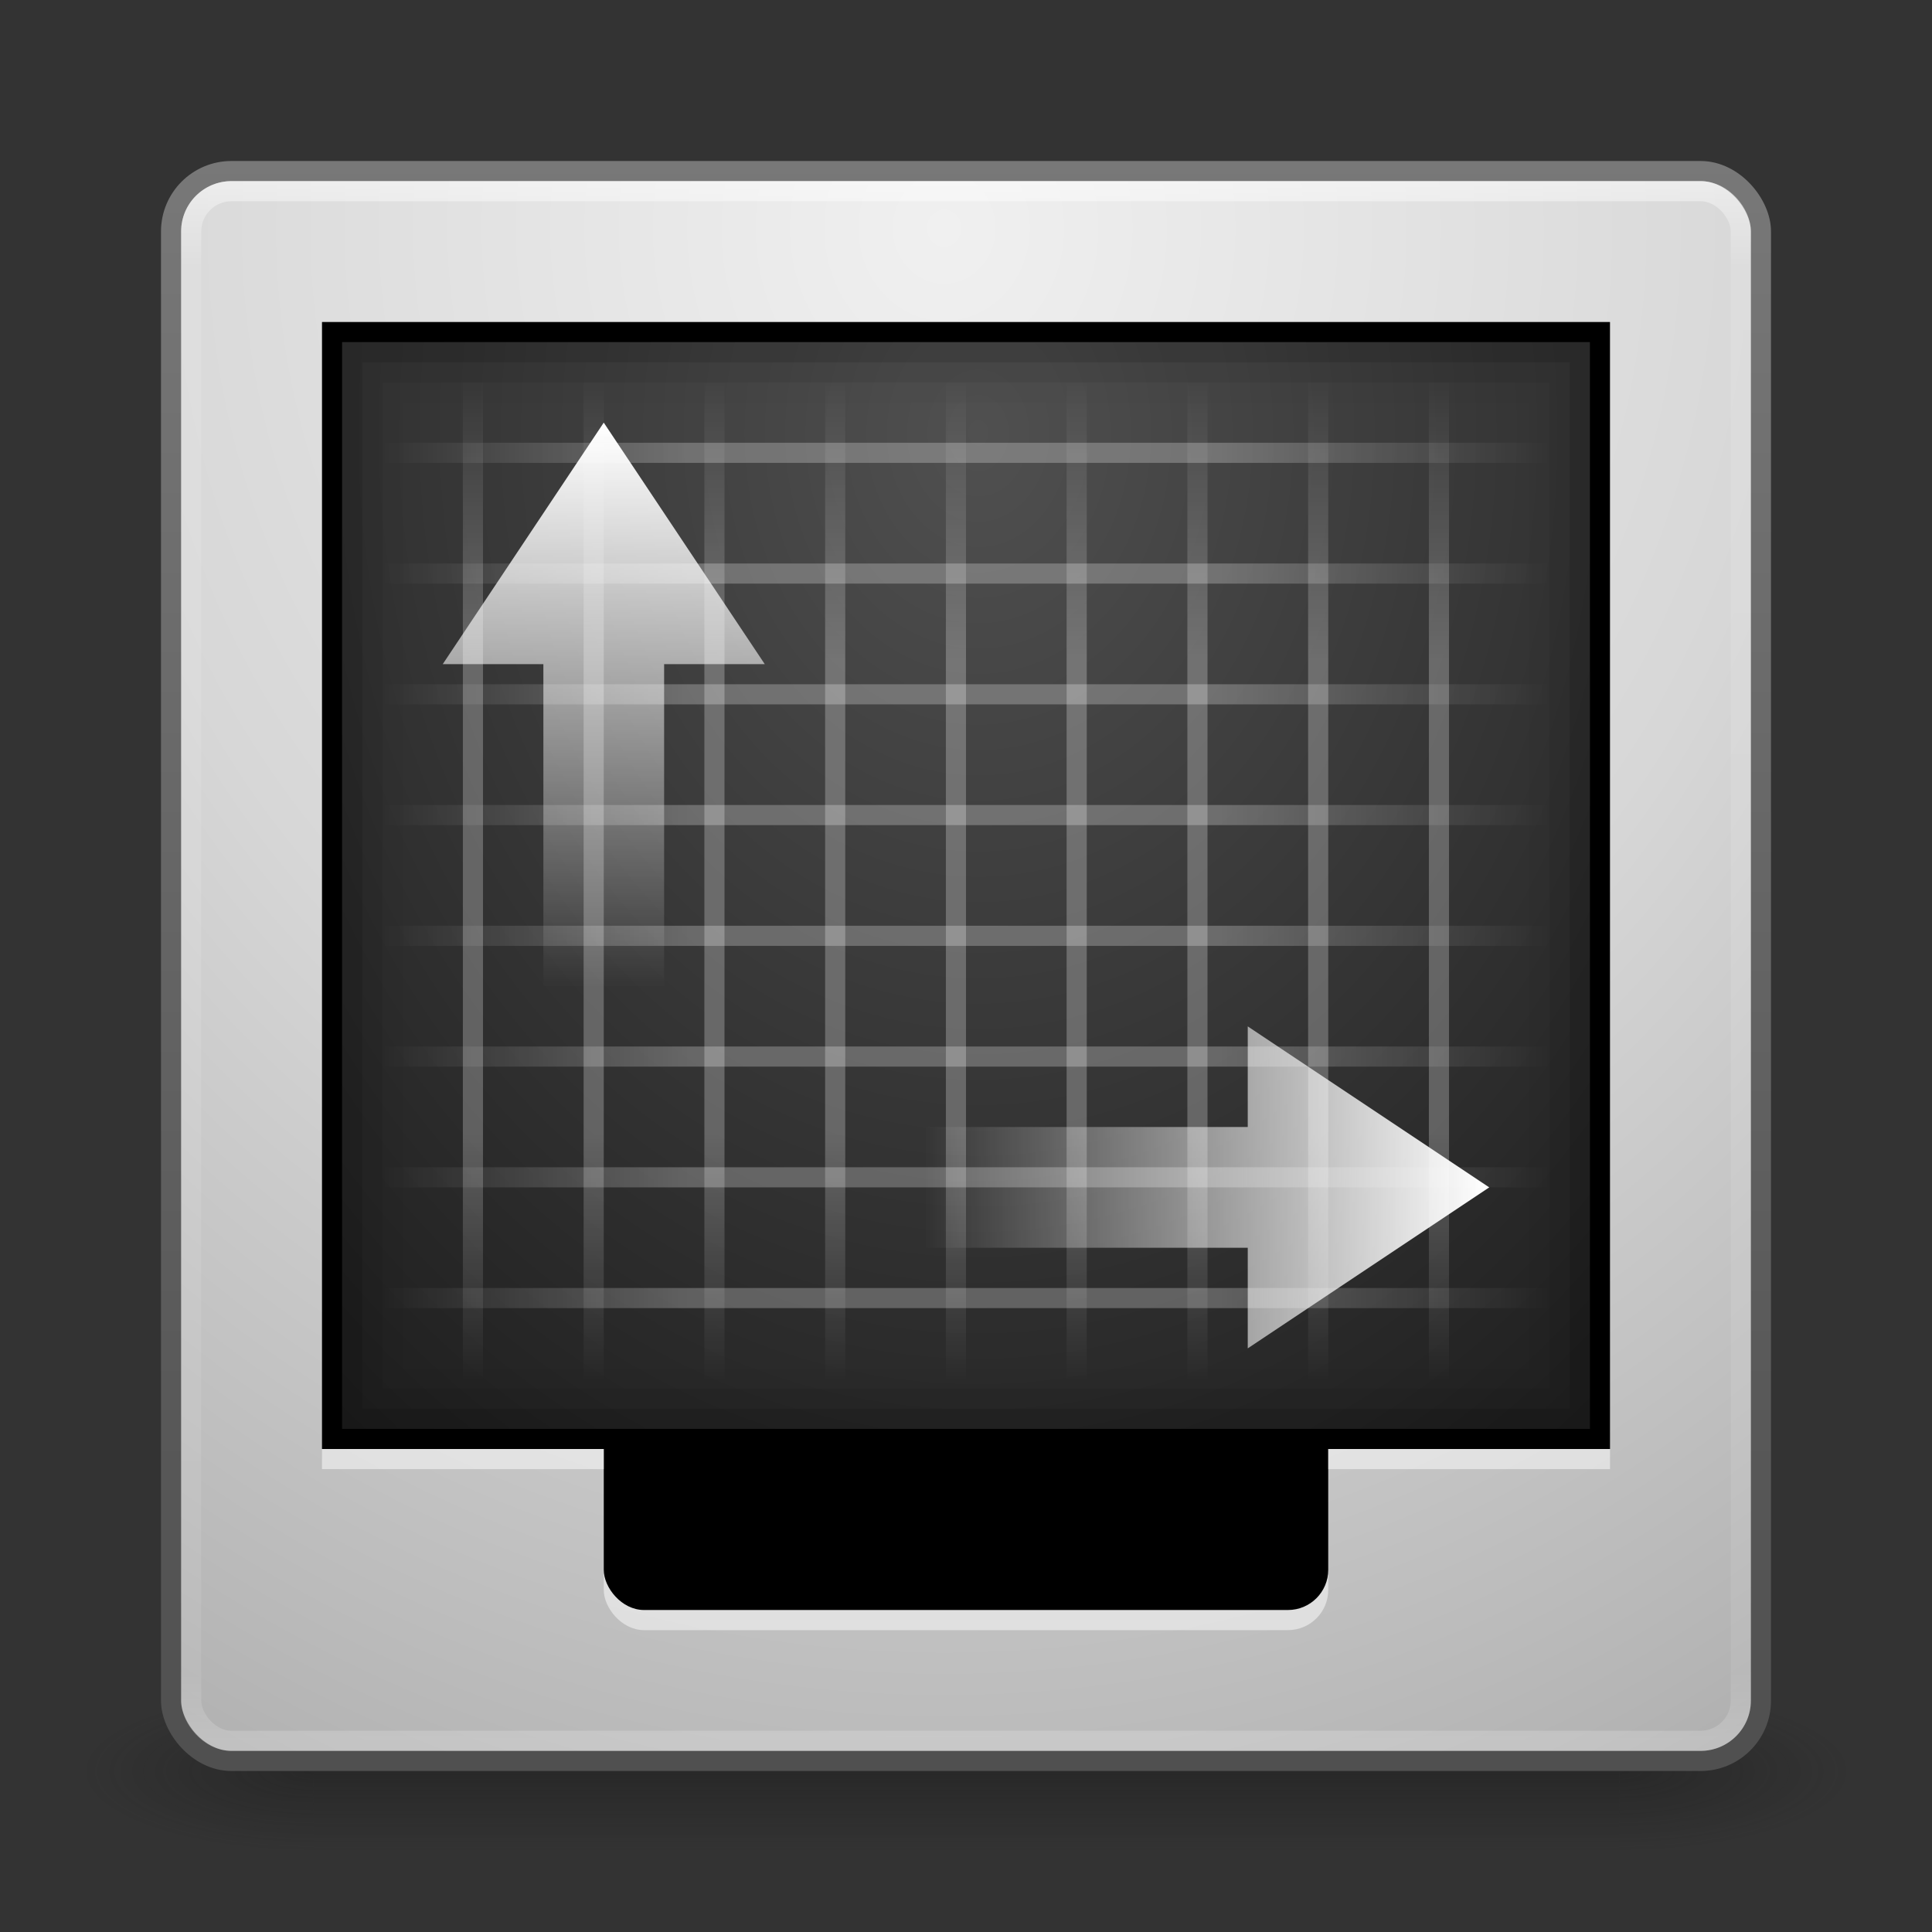 <?xml version="1.0" encoding="UTF-8" standalone="no"?>
<!-- Created with Inkscape (http://www.inkscape.org/) -->

<svg
   xmlns:dc="http://purl.org/dc/elements/1.1/"
   xmlns:cc="http://creativecommons.org/ns#"
   xmlns:rdf="http://www.w3.org/1999/02/22-rdf-syntax-ns#"
   xmlns:svg="http://www.w3.org/2000/svg"
   xmlns="http://www.w3.org/2000/svg"
   xmlns:xlink="http://www.w3.org/1999/xlink"
   xmlns:sodipodi="http://sodipodi.sourceforge.net/DTD/sodipodi-0.dtd"
   xmlns:inkscape="http://www.inkscape.org/namespaces/inkscape"
   width="96"
   height="96"
   id="svg2"
   version="1.1"
   inkscape:version="0.48.3.1 r9886"
   sodipodi:docname="gnome-display-properties.svg">
  <rect width="100%" height="100%" fill="#333333" stroke="none"/>
  <defs
     id="defs4">
    <linearGradient
       inkscape:collect="always"
       id="linearGradient3921">
      <stop
         style="stop-color:#ffffff;stop-opacity:1;"
         offset="0"
         id="stop3923" />
      <stop
         style="stop-color:#ffffff;stop-opacity:0;"
         offset="1"
         id="stop3925" />
    </linearGradient>
    <linearGradient
       id="linearGradient3906">
      <stop
         id="stop3908"
         offset="0"
         style="stop-color:#ffffff;stop-opacity:0;" />
      <stop
         style="stop-color:#ffffff;stop-opacity:1;"
         offset="0.262"
         id="stop3910" />
      <stop
         style="stop-color:#ffffff;stop-opacity:1;"
         offset="0.718"
         id="stop3912" />
      <stop
         id="stop3914"
         offset="1"
         style="stop-color:#ffffff;stop-opacity:0;" />
    </linearGradient>
    <linearGradient
       id="linearGradient3886">
      <stop
         style="stop-color:#ffffff;stop-opacity:0;"
         offset="0"
         id="stop3888" />
      <stop
         id="stop3896"
         offset="0.246"
         style="stop-color:#ffffff;stop-opacity:1;" />
      <stop
         id="stop3894"
         offset="0.718"
         style="stop-color:#ffffff;stop-opacity:1;" />
      <stop
         style="stop-color:#ffffff;stop-opacity:0;"
         offset="1"
         id="stop3890" />
    </linearGradient>
    <linearGradient
       id="linearGradient3821">
      <stop
         style="stop-color:#505050;stop-opacity:1;"
         offset="0"
         id="stop3823" />
      <stop
         style="stop-color:#141414;stop-opacity:1;"
         offset="1"
         id="stop3826" />
    </linearGradient>
    <linearGradient
       id="linearGradient3790">
      <stop
         style="stop-color:#505050;stop-opacity:1;"
         offset="0"
         id="stop3792" />
      <stop
         style="stop-color:#787878;stop-opacity:1;"
         offset="1"
         id="stop3794" />
    </linearGradient>
    <linearGradient
       id="linearGradient3776">
      <stop
         style="stop-color:#f0f0f0;stop-opacity:1;"
         offset="0"
         id="stop3778" />
      <stop
         id="stop3786"
         offset="0.43"
         style="stop-color:#d7d7d7;stop-opacity:1;" />
      <stop
         id="stop3784"
         offset="0.774"
         style="stop-color:#b4b4b4;stop-opacity:1;" />
      <stop
         style="stop-color:#969696;stop-opacity:1;"
         offset="1"
         id="stop3780" />
    </linearGradient>
    <linearGradient
       id="linearGradient3817">
      <stop
         style="stop-color:#ffffff;stop-opacity:1;"
         offset="0"
         id="stop3819" />
      <stop
         id="stop3827"
         offset="0.055"
         style="stop-color:#ffffff;stop-opacity:0.235;" />
      <stop
         id="stop3825"
         offset="0.955"
         style="stop-color:#ffffff;stop-opacity:0.157;" />
      <stop
         style="stop-color:#ffffff;stop-opacity:0.392;"
         offset="1"
         id="stop3821" />
    </linearGradient>
    <radialGradient
       cx="4.993"
       cy="43.5"
       r="2.5"
       fx="4.993"
       fy="43.5"
       id="radialGradient2873-966-168"
       xlink:href="#linearGradient3688-166-749"
       gradientUnits="userSpaceOnUse"
       gradientTransform="matrix(2.004,0,0,1.4,27.988,-17.4)" />
    <linearGradient
       id="linearGradient3688-166-749">
      <stop
         id="stop2883"
         style="stop-color:#181818;stop-opacity:1"
         offset="0" />
      <stop
         id="stop2885"
         style="stop-color:#181818;stop-opacity:0"
         offset="1" />
    </linearGradient>
    <radialGradient
       cx="4.993"
       cy="43.5"
       r="2.5"
       fx="4.993"
       fy="43.5"
       id="radialGradient2875-742-326"
       xlink:href="#linearGradient3688-464-309"
       gradientUnits="userSpaceOnUse"
       gradientTransform="matrix(2.004,0,0,1.4,-20.012,-104.4)" />
    <linearGradient
       id="linearGradient3688-464-309">
      <stop
         id="stop2889"
         style="stop-color:#181818;stop-opacity:1"
         offset="0" />
      <stop
         id="stop2891"
         style="stop-color:#181818;stop-opacity:0"
         offset="1" />
    </linearGradient>
    <linearGradient
       x1="25.058"
       y1="47.028"
       x2="25.058"
       y2="39.999"
       id="linearGradient2877-634-617"
       xlink:href="#linearGradient3702-501-757"
       gradientUnits="userSpaceOnUse" />
    <linearGradient
       id="linearGradient3702-501-757">
      <stop
         id="stop2895"
         style="stop-color:#181818;stop-opacity:0"
         offset="0" />
      <stop
         id="stop2897"
         style="stop-color:#181818;stop-opacity:1"
         offset="0.5" />
      <stop
         id="stop2899"
         style="stop-color:#181818;stop-opacity:0"
         offset="1" />
    </linearGradient>
    <linearGradient
       inkscape:collect="always"
       xlink:href="#linearGradient3817"
       id="linearGradient3823"
       x1="47.214"
       y1="965.255"
       x2="47.214"
       y2="1042.918"
       gradientUnits="userSpaceOnUse" />
    <radialGradient
       inkscape:collect="always"
       xlink:href="#linearGradient3776"
       id="radialGradient3788"
       cx="47.286"
       cy="967.755"
       fx="47.286"
       fy="967.755"
       r="40"
       gradientUnits="userSpaceOnUse"
       gradientTransform="matrix(-4.9751349e-8,2.676,-2.474,-4.5980243e-8,2441.141,841.195)" />
    <linearGradient
       inkscape:collect="always"
       xlink:href="#linearGradient3790"
       id="linearGradient3796"
       x1="21.571"
       y1="1043.311"
       x2="21.571"
       y2="964.005"
       gradientUnits="userSpaceOnUse" />
    <radialGradient
       inkscape:collect="always"
       xlink:href="#linearGradient3821"
       id="radialGradient3828"
       cx="48.505"
       cy="974.675"
       fx="48.505"
       fy="974.675"
       r="32"
       gradientTransform="matrix(2.5993264e-6,2.362,-1.893,2.0836375e-6,1893.672,863.332)"
       gradientUnits="userSpaceOnUse" />
    <linearGradient
       inkscape:collect="always"
       xlink:href="#linearGradient3886"
       id="linearGradient3892"
       x1="48.786"
       y1="68.652"
       x2="48.786"
       y2="18.643"
       gradientUnits="userSpaceOnUse" />
    <linearGradient
       inkscape:collect="always"
       xlink:href="#linearGradient3906"
       id="linearGradient3904"
       x1="19"
       y1="43.5"
       x2="77"
       y2="43.5"
       gradientUnits="userSpaceOnUse" />
    <linearGradient
       inkscape:collect="always"
       xlink:href="#linearGradient3921"
       id="linearGradient3927"
       x1="73.857"
       y1="55.071"
       x2="45.852"
       y2="55.071"
       gradientUnits="userSpaceOnUse" />
    <linearGradient
       inkscape:collect="always"
       xlink:href="#linearGradient3921"
       id="linearGradient3931"
       gradientUnits="userSpaceOnUse"
       x1="73.857"
       y1="55.071"
       x2="45.852"
       y2="55.071"
       gradientTransform="matrix(0,-1,1,0,-29,1051.362)" />
  </defs>
  <sodipodi:namedview
     id="base"
     pagecolor="#ffffff"
     bordercolor="#666666"
     borderopacity="1.0"
     inkscape:pageopacity="0.0"
     inkscape:pageshadow="2"
     inkscape:zoom="2.8"
     inkscape:cx="44.825879"
     inkscape:cy="18.15576"
     inkscape:document-units="px"
     inkscape:current-layer="layer1"
     showgrid="false"
     inkscape:window-width="1280"
     inkscape:window-height="749"
     inkscape:window-x="0"
     inkscape:window-y="24"
     inkscape:window-maximized="1" />
  <g
     inkscape:label="Livello 1"
     inkscape:groupmode="layer"
     id="layer1"
     transform="translate(0,-956.362)">
    <g
       style="display:inline"
       id="g2036"
       transform="matrix(2.2,0,0,0.889,-4.8,1006.584)">
      <g
         style="opacity:0.4"
         id="g3712"
         transform="matrix(1.053,0,0,1.286,-1.263,-13.429)">
        <rect
           style="fill:url(#radialGradient2873-966-168);fill-opacity:1;stroke:none"
           id="rect2801"
           y="40"
           x="38"
           height="7"
           width="5" />
        <rect
           style="fill:url(#radialGradient2875-742-326);fill-opacity:1;stroke:none"
           id="rect3696"
           transform="scale(-1,-1)"
           y="-47"
           x="-10"
           height="7"
           width="5" />
        <rect
           style="fill:url(#linearGradient2877-634-617);fill-opacity:1;stroke:none"
           id="rect3700"
           y="40"
           x="10"
           height="7"
           width="28" />
      </g>
    </g>
    <rect
       style="fill:url(#radialGradient3788);fill-opacity:1;stroke:url(#linearGradient3796);stroke-opacity:1"
       id="rect2985"
       width="79"
       height="79"
       x="8.5"
       y="964.862"
       rx="3"
       ry="3" />
    <rect
       ry="2"
       rx="2"
       y="965.862"
       x="9.5"
       height="77"
       width="77"
       id="rect3815"
       style="fill:none;stroke:url(#linearGradient3823);stroke-opacity:1;opacity:0.5" />
    <rect
       ry="2"
       rx="2"
       y="1021.362"
       x="30"
       height="16"
       width="36"
       id="rect3836"
       style="fill:#ffffff;fill-opacity:1;stroke:none;opacity:0.5" />
    <rect
       style="fill:#000000;fill-opacity:1;stroke:none"
       id="rect3819"
       width="36"
       height="16"
       x="30"
       y="1020.362"
       rx="2"
       ry="2" />
    <rect
       style="fill:url(#radialGradient3828);fill-opacity:1;stroke:#000000;stroke-opacity:1"
       id="rect3817"
       width="63"
       height="55"
       x="16.5"
       y="972.862" />
    <rect
       y="974.862"
       x="18.5"
       height="51"
       width="59"
       id="rect3830"
       style="opacity:0.02;fill:none;fill-opacity:1;stroke:#000000;stroke-opacity:1;stroke-width:3;stroke-miterlimit:4;stroke-dasharray:none" />
    <rect
       style="opacity:0.07;fill:none;stroke:#000000;stroke-width:2;stroke-miterlimit:4;stroke-opacity:1;stroke-dasharray:none"
       id="rect3832"
       width="60"
       height="52"
       x="18"
       y="974.362" />
    <rect
       y="973.862"
       x="17.5"
       height="53"
       width="61"
       id="rect3834"
       style="opacity:0.12;fill:none;stroke:#000000;stroke-opacity:1" />
    <rect
       style="opacity:0.5;fill:#ffffff;fill-opacity:1;stroke:none"
       id="rect3838"
       width="14"
       height="1"
       x="16"
       y="1028.362" />
    <rect
       y="1028.362"
       x="66"
       height="1"
       width="14"
       id="rect3840"
       style="opacity:0.5;fill:#ffffff;fill-opacity:1;stroke:none" />
    <path
       style="fill:url(#linearGradient3892);fill-opacity:1;stroke:none;opacity:0.25"
       d="M 23 19 L 23 69 L 24 69 L 24 19 L 23 19 z M 29 19 L 29 69 L 30 69 L 30 19 L 29 19 z M 35 19 L 35 69 L 36 69 L 36 19 L 35 19 z M 41 19 L 41 69 L 42 69 L 42 19 L 41 19 z M 47 19 L 47 69 L 48 69 L 48 19 L 47 19 z M 53 19 L 53 69 L 54 69 L 54 19 L 53 19 z M 59 19 L 59 69 L 60 69 L 60 19 L 59 19 z M 65 19 L 65 69 L 66 69 L 66 19 L 65 19 z M 71 19 L 71 69 L 72 69 L 72 19 L 71 19 z "
       transform="translate(0,956.362)"
       id="rect3798" />
    <path
       style="fill:url(#linearGradient3904);fill-opacity:1;stroke:none;opacity:0.25"
       d="M 19 22 L 19 23 L 77 23 L 77 22 L 19 22 z M 19 28 L 19 29 L 77 29 L 77 28 L 19 28 z M 19 34 L 19 35 L 77 35 L 77 34 L 19 34 z M 19 40 L 19 41 L 77 41 L 77 40 L 19 40 z M 19 46 L 19 47 L 77 47 L 77 46 L 19 46 z M 19 52 L 19 53 L 77 53 L 77 52 L 19 52 z M 19 58 L 19 59 L 77 59 L 77 58 L 19 58 z M 19 64 L 19 65 L 77 65 L 77 64 L 19 64 z "
       transform="translate(0,956.362)"
       id="rect3851" />
    <path
       style="fill:url(#linearGradient3927);fill-opacity:1;stroke:none"
       d="M 62 51 L 62 56 L 46 56 L 46 62 L 62 62 L 62 67 L 74 59 L 62 51 z "
       transform="translate(0,956.362)"
       id="rect3916" />
    <path
       id="path3929"
       d="m 22,989.362 5,0 0,16 6,0 0,-16 5,0 -8,-12 -8,12 z"
       style="fill:url(#linearGradient3931);fill-opacity:1;stroke:none"
       inkscape:connector-curvature="0" />
  </g>
</svg>
